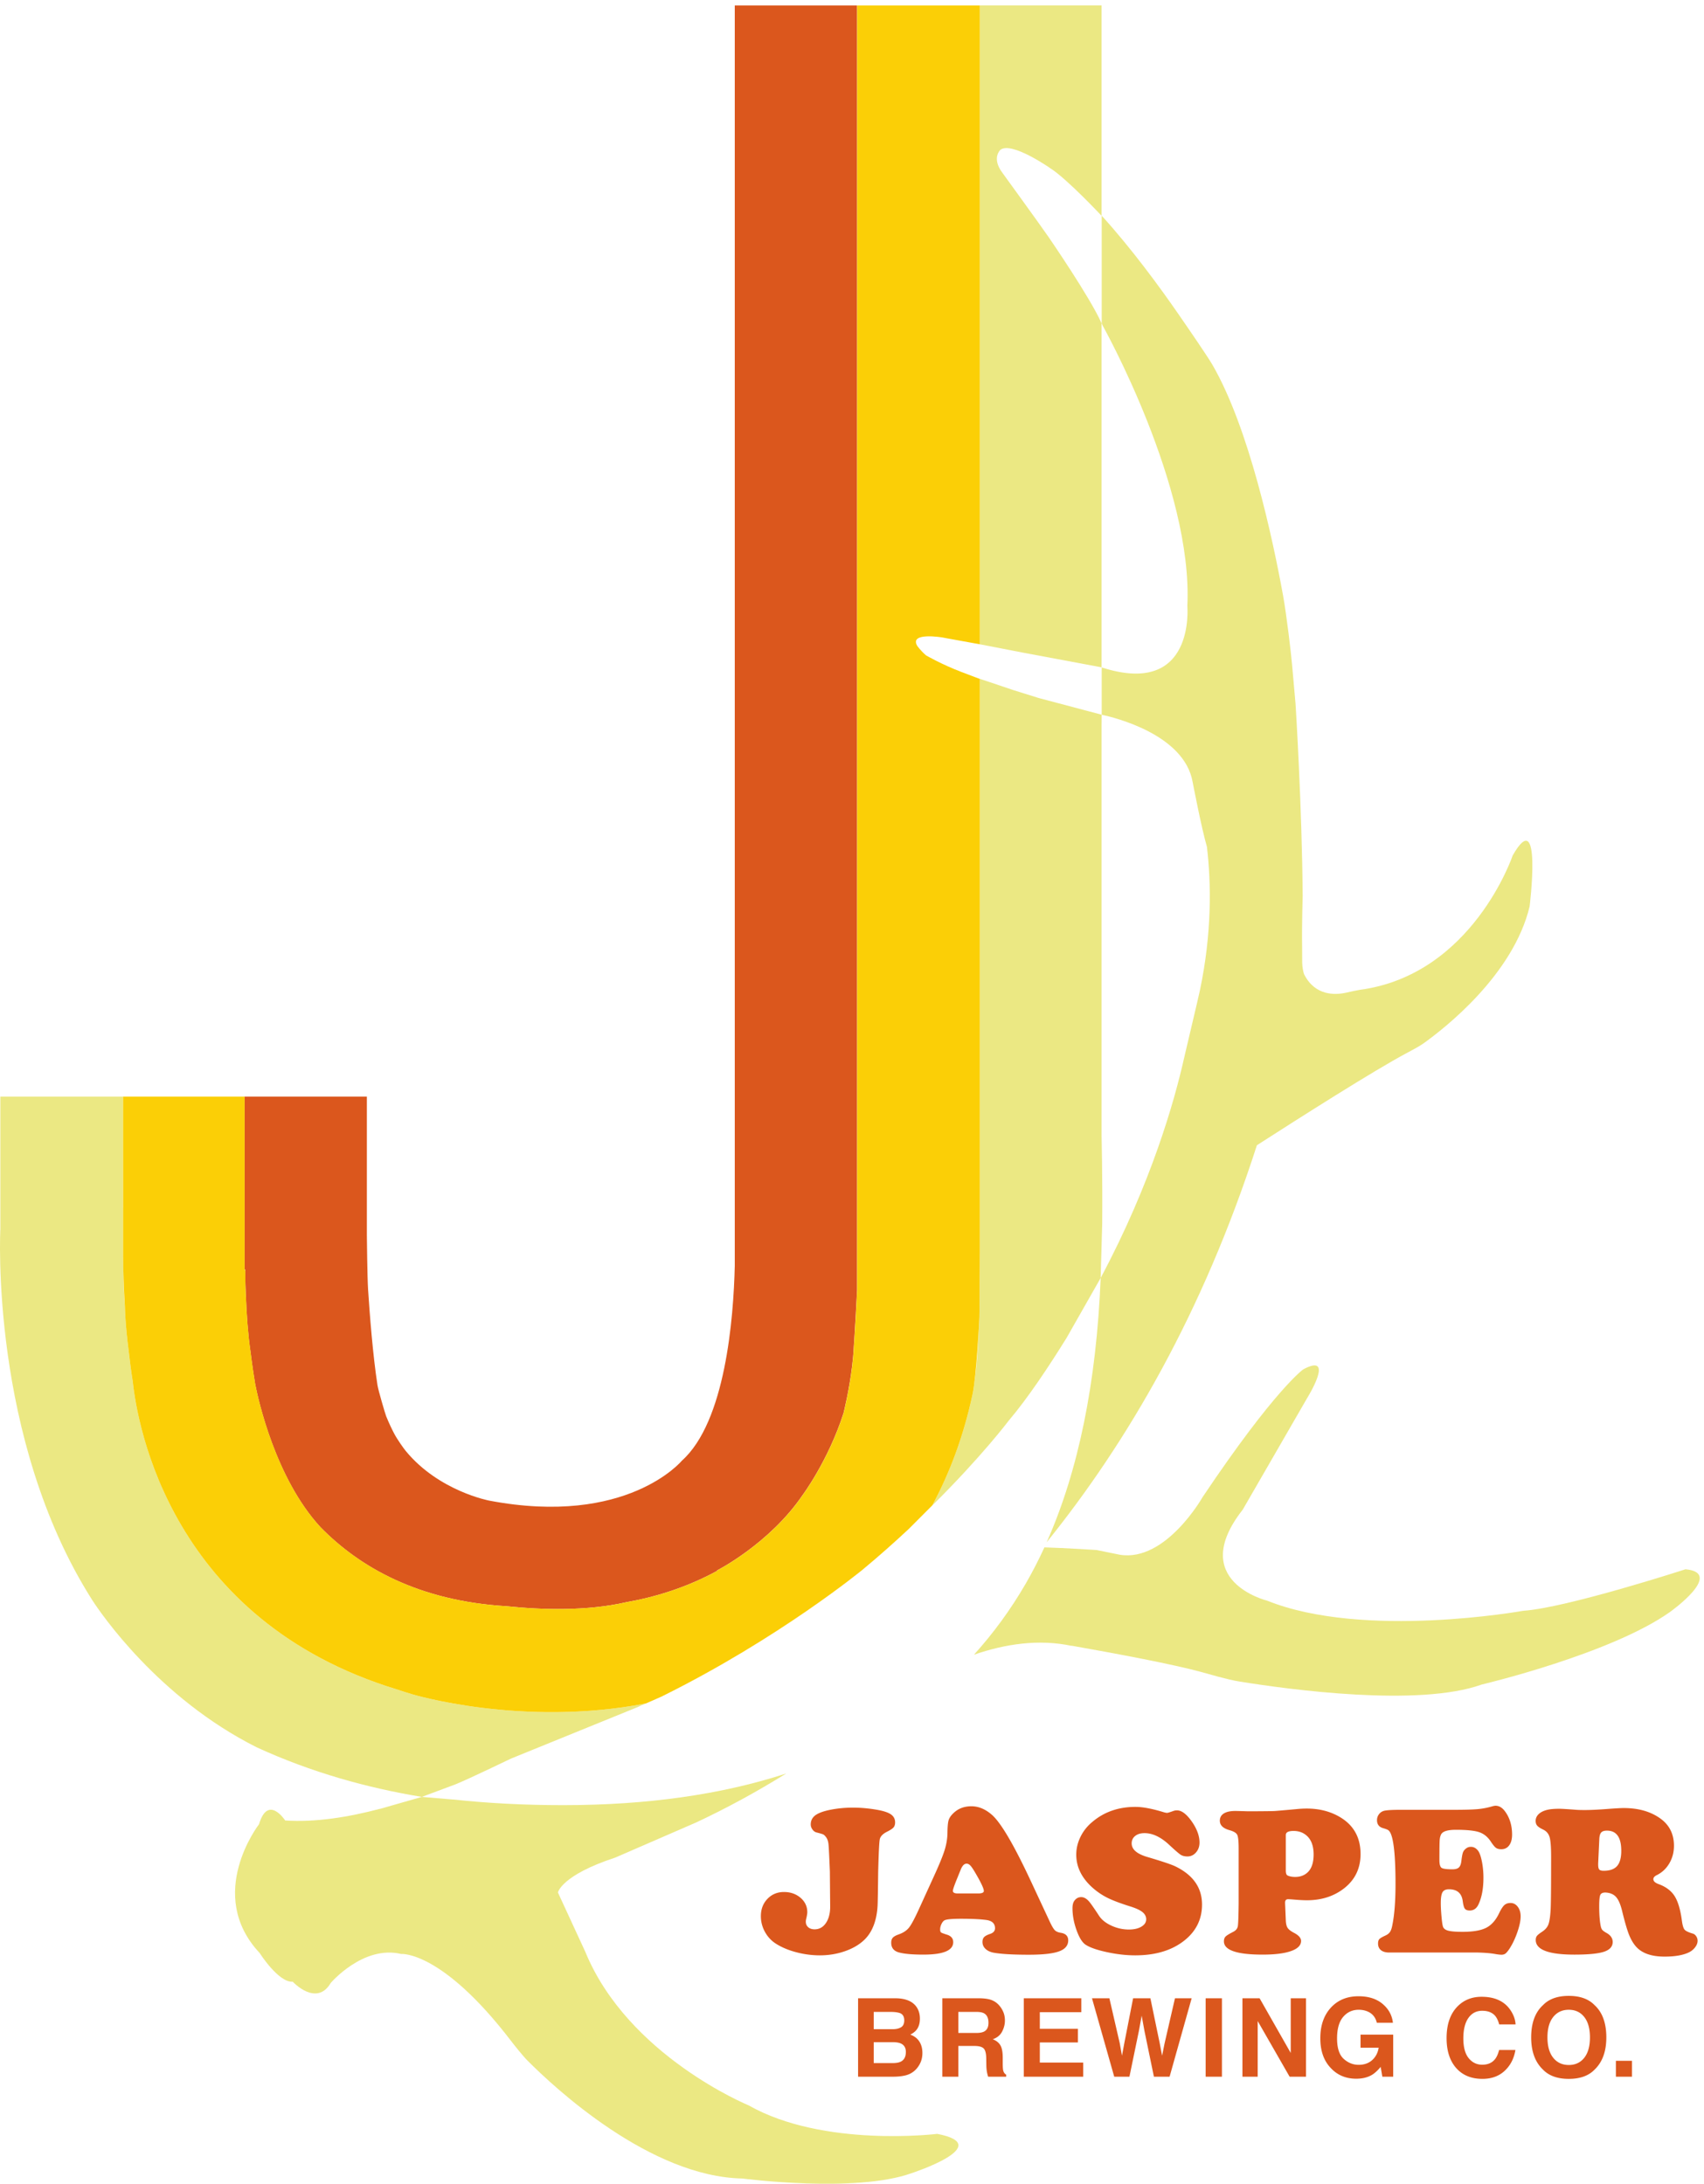 <svg xmlns="http://www.w3.org/2000/svg" xml:space="preserve" width="585.32" height="750.067"><path d="M2202.43 971.398c20.16 0 40.67-1.808 61.55-5.406 17.12-2.89 29.33-6.844 36.72-11.871 7.4-5.062 11.08-11.98 11.08-20.801 0-5.59-1.35-9.961-4.05-13.09-2.71-3.148-8.56-6.992-17.55-11.468-10.43-5.41-16.42-11.762-17.96-19.051-1.54-7.289-2.91-35.59-4.19-84.922-.53-47.687-1.03-76.309-1.48-85.848-.45-9.539-1.56-18.812-3.36-27.82-5.22-26.281-15.77-46.902-31.61-61.82-12.96-12.242-29.6-21.879-49.95-28.903-20.35-7.019-41.76-10.519-64.25-10.519-19.98 0-40.01 2.601-60.07 7.82-20.08 5.211-37.49 12.422-52.25 21.621-12.24 7.551-21.96 17.75-29.17 30.629-7.18 12.871-10.79 26.602-10.79 41.172 0 17.988 5.67 32.91 17.01 44.699 11.35 11.789 25.55 17.672 42.66 17.672 16.72 0 30.95-4.953 42.66-14.844 11.69-10.089 17.54-22.519 17.54-37.277 0-3.762-1.08-10.062-3.23-18.891-.37-1.8-.56-3.789-.56-5.929 0-5.781 2.07-10.442 6.23-14.051 4.13-3.602 9.62-5.398 16.45-5.398 12.06 0 21.78 5.398 29.18 16.207 7.36 10.793 11.07 25.023 11.07 42.66l-.26 24.57-.56 66.16c-1.62 40.141-2.83 63.75-3.63 70.871-.82 7.102-2.83 12.91-6.09 17.41-2.71 3.602-5.09 5.942-7.16 7.02-2.06 1.09-7.68 2.781-16.88 5.121-4.31.899-8 3.41-11.04 7.57-3.08 4.141-4.61 8.539-4.61 13.231 0 9.719 3.84 17.508 11.47 23.367 7.66 5.82 20.14 10.57 37.41 14.172 19.26 3.949 39.14 5.937 59.67 5.937M2473.46 749.73h52.91c9.73 0 14.57 2.149 14.57 6.461 0 5.938-6.73 20.539-20.24 43.75-6.12 10.618-10.81 17.731-14.04 21.329-3.23 3.601-6.65 5.402-10.26 5.402-6.49 0-11.87-6.043-16.19-18.09-.74-1.621-3.33-8-7.84-19.191-7.55-18.332-11.34-29.332-11.34-32.93 0-4.5 4.14-6.731 12.43-6.731zm187.91 33.989 51.03-109.348c4.88-10.062 8.9-16.691 12.16-19.84 3.23-3.152 8.19-5.25 14.84-6.332 12.96-1.988 19.45-8.558 19.45-19.719 0-13.14-7.92-22.601-23.77-28.351-15.84-5.75-41.76-8.629-77.77-8.629-40.67 0-70.82 1.719-90.43 5.141-9.01 1.609-16.16 4.898-21.48 9.851-5.3 4.93-7.95 10.918-7.95 17.938 0 5.41 1.37 9.59 4.18 12.558 2.78 2.973 7.95 5.723 15.53 8.242 8.45 2.86 12.69 7.739 12.69 14.571 0 12.058-7.29 19.191-21.88 21.328-15.66 2.172-37.71 3.23-66.14 3.23-23.95 0-38.26-1.429-42.95-4.32-2.86-1.801-5.38-5.027-7.55-9.687-2.15-4.692-3.23-9.204-3.23-13.52 0-3.941.77-6.512 2.28-7.684 1.53-1.187 6.54-3.128 14.99-5.796 10.97-3.262 16.48-9.731 16.48-19.454 0-21.437-25.65-32.136-76.97-32.136-29.14 0-50.58 1.988-64.25 5.937-12.61 3.781-18.89 12.051-18.89 24.852 0 5.558 1.37 9.879 4.18 12.961 2.79 3.039 7.77 5.847 14.97 8.367 11.72 4.133 20.56 9.93 26.61 17.41 6.04 7.473 14.62 23.441 25.78 47.93l38.07 83.429c14.04 30.614 23.45 53.5 28.22 68.711 4.77 15.211 7.23 30.102 7.42 44.7.18 15.472 1.11 26.23 2.83 32.242 1.73 6.039 5.54 11.929 11.48 17.699 12.42 12.59 28.27 18.891 47.53 18.891 18.18 0 35.53-7.102 52.09-21.332 23.05-19.438 56.54-76.039 100.45-169.84M2932.74 973.281c18.52 0 42.85-4.59 72.89-13.781 3.61-1.059 6.49-1.621 8.64-1.621 1.8 0 7.21 1.621 16.22 4.883 2.86 1.058 5.93 1.609 9.16 1.609 12.06 0 24.8-9.531 38.21-28.609 13.41-19.102 20.11-37.282 20.11-54.563 0-10.07-3.02-18.57-9.03-25.508-6.05-6.921-13.38-10.39-22.02-10.39-7.18 0-13.04 1.429-17.54 4.32-4.51 2.891-14.42 11.418-29.7 25.649-21.6 20.16-42.85 30.23-63.73 30.23-10.07 0-18.12-2.41-24.16-7.289-6.04-4.852-9.04-11.231-9.04-19.152 0-15.661 13.75-27.45 41.31-35.379 37.25-10.989 61.1-18.989 71.54-24.032 45.92-22.328 68.86-55.187 68.86-98.558 0-38.34-15.66-69.66-46.97-93.961-32.06-24.82-73.9-37.25-125.57-37.25-23.02 0-47.35 2.75-72.89 8.242-25.57 5.481-44.01 11.918-55.35 19.289-8.64 5.77-16.43 18.309-23.37 37.68-6.92 19.34-10.39 38.199-10.39 56.558 0 8.801 1.8 15.481 5.41 19.981 4.5 5.75 10.17 8.641 17.01 8.641 6.83 0 13.41-3.52 19.71-10.54 3.76-3.949 12.69-16.64 26.74-38.05 6.65-10.098 17.22-18.469 31.71-25.121 14.5-6.68 29.47-9.989 44.97-9.989 13.3 0 24.11 2.461 32.37 7.422 8.3 4.949 12.43 11.289 12.43 19.047 0 7.18-3.23 13.41-9.72 18.633-6.47 5.219-17.01 10.058-31.59 14.57-25.72 8.11-45.36 15.528-58.84 22.278-13.52 6.73-26.13 15.242-37.81 25.519-28.46 25.199-42.66 53.813-42.66 85.852 0 15.839 3.68 31.257 11.07 46.308 7.37 15.02 17.81 28.031 31.32 39 30.23 25.391 67.14 38.082 110.7 38.082M3320.83 900.652V808.84c0-7.02 1.54-11.231 4.58-12.692 5.22-2.519 11.79-3.757 19.72-3.757 11.87 0 21.88 3.308 29.96 9.988 11.72 9.543 17.57 25.543 17.57 48.031 0 23.43-6.86 40.328-20.53 50.77-8.64 6.679-19.08 9.992-31.32 9.992-13.33 0-19.98-3.5-19.98-10.52zm-121.78-176.3v142.019c0 18.359-1.24 29.988-3.79 34.938-2.51 4.961-9.35 8.961-20.5 12.031-16.19 4.672-24.3 12.769-24.3 24.301 0 8.109 3.42 14.308 10.25 18.629 6.84 4.32 16.75 6.492 29.71 6.492 4.32 0 15.02-.293 32.14-.821h16.18c29.89.18 47.41.391 52.52.688 5.14.262 23.45 1.82 54.95 4.711 10.44 1.09 19.98 1.621 28.62 1.621 29.52 0 55.8-6.039 78.85-18.102 40.12-20.879 60.2-54 60.2-99.359 0-36.719-14.04-66.129-42.13-88.281-26.44-20.699-58.5-31.059-96.1-31.059-9.56 0-21.25.641-35.11 1.879-7.39.563-11.97.832-13.77.832-5.22 0-7.82-2.969-7.82-8.91v-1.609l1.88-44.313c.34-8.629 1.93-15.07 4.72-19.277 2.8-4.242 8.5-8.621 17.14-13.09 11.71-6.313 17.57-13.152 17.57-20.543 0-11.34-8.64-20.059-25.94-26.18-17.28-6.117-41.76-9.187-73.42-9.187-66.62 0-99.92 11.449-99.92 34.289 0 5.398 1.46 9.531 4.32 12.418 2.89 2.89 9.64 7.019 20.27 12.429 6.46 3.422 10.25 8.192 11.34 14.313 1.06 6.121 1.77 25.828 2.14 59.141M3615.78 965.73h138.79c28.06 0 48.54.579 61.42 1.739a196.52 196.52 0 0 1 37.65 7.16c3.79 1.082 6.76 1.613 8.93 1.613 9.35 0 17.62-5.031 24.83-15.101 11.89-16.399 17.83-36.192 17.83-59.403 0-11.707-2.49-20.929-7.42-27.687-4.96-6.762-11.77-10.121-20.4-10.121-5.94 0-10.57 1.218-13.91 3.652-3.32 2.418-7.79 7.867-13.36 16.328-7.92 12.051-17.96 20.11-30.1 24.16-12.16 4.051-32.08 6.071-59.8 6.071-20.72 0-33.3-3.68-37.81-11.051-2.33-3.981-3.73-9.27-4.19-15.949-.45-6.653-.68-23.661-.68-51.032 0-10.789 1.8-17.488 5.4-20.109 3.6-2.602 13.06-3.918 28.35-3.918 7.58 0 13.06 1.578 16.48 4.738 3.42 3.149 5.57 8.77 6.47 16.879 1.27 10.442 2.57 17.59 3.92 21.461 1.35 3.871 3.81 7.231 7.42 10.121 3.79 3.231 8.21 4.848 13.25 4.848 7.36 0 13.67-3.5 18.89-10.52 3.79-5.218 6.97-14.437 9.59-27.687 2.6-13.223 3.92-27.031 3.92-41.442 0-28.429-4.42-51.75-13.25-69.921-4.85-9.907-12.24-14.868-22.12-14.868-6.12 0-10.36 1.59-12.69 4.75-2.36 3.149-4.16 9.668-5.41 19.579-2.7 20.32-14.57 30.492-35.64 30.492-8.1 0-13.64-2.571-16.61-7.68-2.97-5.141-4.45-14.633-4.45-28.48 0-8.481.58-19.403 1.75-32.813 1.16-13.43 2.38-22.277 3.66-26.598 1.43-5.402 5.88-9.14 13.35-11.211 7.47-2.058 19.95-3.101 37.41-3.101 27 0 47.32 3.453 61.02 10.391 13.67 6.921 24.83 19.48 33.47 37.679 5.03 10.41 9.59 17.43 13.64 21.043 4.06 3.598 9.3 5.399 15.79 5.399 7.56 0 13.81-3.282 18.76-9.86 4.96-6.57 7.42-14.812 7.42-24.691 0-10.809-2.78-24.301-8.37-40.508-5.56-16.191-12.4-30.613-20.51-43.191-4.13-6.121-7.55-10.231-10.25-12.289-2.71-2.071-6.12-3.102-10.26-3.102-3.44 0-8.37.52-14.86 1.609-11.53 2.172-26.92 3.532-46.16 4.063h-228.98c-9.16 0-16.29 2.008-21.33 6.058-5.03 4.059-7.55 9.782-7.55 17.149 0 5.223 1.09 9 3.24 11.34 2.17 2.351 7.1 5.32 14.86 8.933 5.38 2.328 9.38 5.207 12 8.629 2.6 3.418 4.64 8.461 6.07 15.11 5.93 27.179 8.93 63.82 8.93 109.898 0 69.473-4.32 113.301-12.98 131.5-1.81 3.582-3.77 6.102-5.94 7.551-2.15 1.43-6.65 3.16-13.49 5.121-10.25 3.07-15.39 9.91-15.39 20.531 0 5.75 1.7 10.887 5.14 15.399 3.39 4.468 7.9 7.468 13.49 8.898 7.02 1.609 20.61 2.441 40.77 2.441M4130.52 889.84l-2.96-62.899V824.5c0-6.461.92-10.781 2.83-12.949 1.88-2.149 5.7-3.242 11.47-3.242 15.82 0 27.35 4.082 34.56 12.273 7.2 8.207 10.81 21.297 10.81 39.289 0 34.738-12.35 52.117-36.99 52.117-7.02 0-11.98-1.609-14.87-4.867-2.89-3.242-4.5-8.992-4.85-17.281zm15.66-137.699c-6.83 0-11.2-2.071-13.09-6.2-1.9-4.16-2.83-13.781-2.83-28.91 0-22.84 1.43-40.672 4.32-53.441.9-3.598 2.22-6.379 4.03-8.371 1.8-1.989 5.22-4.43 10.28-7.289 10.78-5.93 16.19-13.782 16.19-23.5 0-11.871-7.53-20.301-22.55-25.25-15.03-4.93-40.46-7.418-76.29-7.418-66.58 0-99.89 12.609-99.89 37.808 0 4.321.98 7.789 2.97 10.391 1.99 2.621 6.49 6.25 13.51 10.937 7.93 5.223 13.28 11.372 16.06 18.493 2.78 7.101 4.72 19.398 5.8 36.859.91 12.77 1.36 58.582 1.36 137.43 0 25.019-1.28 42.031-3.79 51.039-2.52 8.98-7.93 15.551-16.19 19.711-7.92 3.761-13.22 7.23-15.93 10.39-2.7 3.149-4.05 7.231-4.05 12.289 0 6.653 2.57 12.45 7.68 17.411 5.14 4.949 12.3 8.582 21.46 10.941 7.74 1.961 18.37 2.969 31.88 2.969 5.94 0 20.8-.899 44.54-2.7 4.5-.371 11.61-.558 21.33-.558 16.21 0 37.81 1.09 64.81 3.258 17.09 1.242 29.06 1.879 35.9 1.879 38.53 0 70.37-9.27 95.6-27.817 22.68-16.722 34.02-39.961 34.02-69.66 0-16.562-3.97-31.641-11.9-45.23-7.92-13.59-18.81-23.793-32.67-30.633-5.75-2.887-8.63-6.297-8.63-10.25 0-5.25 4.42-9.457 13.22-12.688 18.92-6.871 32.77-17.199 41.6-31.062 8.82-13.848 15.1-35.098 18.89-63.719 1.61-11.898 3.95-19.578 7.02-23.078 3.05-3.524 10.17-6.891 21.33-10.152 3.42-1.059 6.3-3.36 8.64-6.86 2.33-3.519 3.52-7.441 3.52-11.762 0-5.566-2.17-11.207-6.49-16.878-4.32-5.668-9.91-10.122-16.75-13.348-15.1-7.031-35.82-10.524-62.08-10.524-35.1 0-60.22 9.274-75.35 27.793-6.84 8.289-12.64 18.731-17.41 31.321-4.77 12.609-10.39 32.218-16.88 58.867-4.13 17.09-9.4 29.152-15.79 36.172-6.39 7.019-15.53 10.808-27.4 11.34M2256.58 365.68v-53.989h49.15c8.77 0 15.61 1.2 20.51 3.579 8.87 4.39 13.31 12.812 13.31 25.269 0 10.543-4.3 17.762-12.91 21.723-4.79 2.187-11.55 3.34-20.24 3.418zm0 78.16v-44.629h49.2c8.8 0 15.94 1.66 21.42 5 5.48 3.34 8.21 9.281 8.21 17.809 0 9.41-3.61 15.64-10.86 18.671-6.25 2.11-14.22 3.149-23.93 3.149zm109.93 13.609c6.2-8.609 9.3-18.898 9.3-30.91 0-12.348-3.13-22.297-9.38-29.82-3.51-4.188-8.64-8.039-15.43-11.52 10.32-3.769 18.13-9.707 23.37-17.859 5.27-8.16 7.89-18.051 7.89-29.68 0-12.008-3-22.762-9.01-32.281-3.83-6.309-8.61-11.629-14.34-15.938-6.47-4.941-14.09-8.339-22.89-10.16-8.77-1.84-18.31-2.75-28.61-2.75h-91.24v202.5h97.87c24.68-.371 42.17-7.57 52.47-21.582M2475.05 443.84v-54.391h45.53c9.04 0 15.83 1.102 20.35 3.293 8 3.848 12.01 11.449 12.01 22.809 0 12.269-3.88 20.512-11.63 24.73-4.33 2.379-10.86 3.559-19.55 3.559zm87.44 29.949c7.46-3.18 13.77-7.918 18.95-14.148a63.378 63.378 0 0 0 10.19-17.032c2.49-6.23 3.75-13.32 3.75-21.277 0-9.633-2.44-19.07-7.28-28.383-4.86-9.301-12.86-15.847-24.04-19.699 9.34-3.77 15.97-9.09 19.84-16.02 3.91-6.902 5.86-17.46 5.86-31.66v-13.609c0-9.25.35-15.512 1.1-18.801 1.12-5.238 3.71-9.058 7.83-11.551v-5.078h-46.71c-1.29 4.489-2.2 8.098-2.76 10.848-1.09 5.672-1.68 11.5-1.79 17.441l-.27 18.821c-.18 12.918-2.4 21.531-6.68 25.839-4.31 4.301-12.33 6.442-24.12 6.442h-41.31v-79.391h-41.37v202.5h96.88c13.82-.293 24.47-2.031 31.93-5.242M2792.69 443.172h-107.15v-43h98.38v-35.16h-98.38v-52.09h112.1v-36.391H2644.2v202.5h148.49v-35.859M2865.21 479.031l26.71-115.972 5.83-32.278 5.86 31.61 22.86 116.64h44.66l24.04-115.941 6.17-32.309 6.26 31.051 26.98 117.199h43.08l-56.96-202.5h-40.51l-24.46 118.43-7.14 39.148-7.14-39.148-24.47-118.43h-39.28l-57.41 202.5h44.92M3155.85 276.531h-42.04v202.5h42.04v-202.5M3208.82 479.031h44.36l80.38-141.211v141.211h39.42v-202.5h-42.31l-82.44 143.668V276.531h-39.41v202.5M3555.85 415.82c-3.21 13.852-11.04 23.5-23.5 28.981-6.95 3.019-14.71 4.551-23.21 4.551-16.31 0-29.71-6.153-40.19-18.454-10.48-12.296-15.73-30.777-15.73-55.457 0-24.871 5.67-42.461 17.04-52.789 11.36-10.32 24.28-15.48 38.74-15.48 14.2 0 25.84 4.066 34.9 12.219 9.06 8.129 14.65 18.8 16.77 32.011h-46.85v33.797h84.34V276.531h-28.03l-4.25 25.27c-8.16-9.582-15.48-16.309-21.98-20.242-11.18-6.817-24.92-10.25-41.23-10.25-26.82 0-48.8 9.281-65.94 27.871-17.84 18.66-26.77 44.199-26.77 76.609 0 32.75 9.01 59.043 27.06 78.801 18.02 19.762 41.9 29.66 71.56 29.66 25.75 0 46.42-6.531 62.03-19.578 15.62-13.051 24.58-29.332 26.85-48.852h-41.61M3764.21 457.852c16.31 16.687 37.06 25.027 62.25 25.027 33.7 0 58.35-11.18 73.94-33.527 8.58-12.543 13.21-25.141 13.85-37.782h-42.3c-2.7 9.7-6.15 17.032-10.38 21.981-7.54 8.789-18.72 13.179-33.5 13.179-15.08 0-26.96-6.199-35.67-18.609-8.69-12.41-13.05-29.98-13.05-52.68 0-22.699 4.6-39.742 13.77-51.05 9.17-11.309 20.85-16.95 35-16.95 14.52 0 25.59 4.84 33.21 14.571 4.2 5.218 7.7 13.047 10.46 23.48h42.06c-3.64-22.062-12.89-40.031-27.81-53.851-14.89-13.832-33.99-20.75-57.28-20.75-28.82 0-51.47 9.351-67.94 28.019-16.5 18.77-24.74 44.52-24.74 77.219 0 35.363 9.36 62.601 28.13 81.723M4091.59 325.301c9.84 12.359 14.76 29.949 14.76 52.758 0 22.703-4.92 40.273-14.76 52.679-9.87 12.414-23.16 18.614-39.92 18.614-16.77 0-30.14-6.18-40.11-18.563-9.98-12.348-14.98-29.949-14.98-52.73 0-22.809 5-40.399 14.98-52.758 9.97-12.379 23.34-18.559 40.11-18.559 16.76 0 30.05 6.18 39.92 18.559zm26.42-30.781c-15.3-15.75-37.41-23.629-66.34-23.629-28.94 0-51.05 7.879-66.34 23.629-20.54 19.339-30.78 47.171-30.78 83.539 0 37.093 10.24 64.933 30.78 83.511 15.29 15.75 37.4 23.641 66.34 23.641 28.93 0 51.04-7.891 66.34-23.641 20.43-18.578 30.64-46.418 30.64-83.511 0-36.368-10.21-64.2-30.64-83.539M4173.34 317.602h41.6v-41.071h-41.6v41.071" style="fill:#db571d;fill-opacity:1;fill-rule:nonzero;stroke:none" transform="matrix(.133 0 0 -.133 0 750.067)"/><path d="M1665.87 1240.05c-321.01-61.24-602.18 24.31-602.18 24.31-12.78 3.83-25.3 7.83-37.59 11.98-585.963 178.2-671.393 683.56-683.233 795.43-4.289 26.98-7.785 54.17-10.758 81.03-8.664 66.74-9.421 109.95-9.421 109.95l.046-.07c-.101 1.63-.164 3.11-.261 4.73-1.93 20.42-3.114 52.49-3.801 87.34-.406 14.66-.719 28.5-.863 40.32v36.72c-.118 26.1-.075 49.26 0 65.53v23.39l-.301-.51.301 179.42v84.93l.039-.06v23.18H.902v-341.82s-28.699-540.31 237.543-958.83c20.75-32.04 169.785-252.16 424.508-379.86 141.578-65.14 287.414-105.15 426.527-128.07 37.78 14.02 87.16 32.56 87.16 32.56 32.2 12.91 143.31 66.47 143.31 66.47l327.98 133.34c3.04 1.41 5.99 2.86 8.96 4.29l11.32 4.72-4.08-1.25c.58.28 1.16.56 1.74.83zm1179.16 1465.3v1060.74l.32 27.71-159.28 42.24-4.95 1.42-64.78 20.21-14.4 4.91-72.82 24.46v-.29l1.5-.57V2404.5l-.8-132.68v-.13l-.07-10.88c-.05-5.72-.16-13.94-.31-23.14-.07-1.43-.83-17.41-2.17-40-1.31-38.17-4.19-82.05-10.03-122.81-1.73-14.52-3.6-27.28-5.62-36.7-23.65-110.26-59.95-204.89-104.03-286.69 127.26 125.8 197.7 219.4 197.7 219.4 49.26 58.02 103.76 140.03 149.41 213.7l87.98 154.7 3.94 139.41c1.03 125.56-1.59 226.67-1.59 226.67zm-314.41 1270.37 83.64-16.19 30.36-5.88 200.41-37.46v888.32c-28.39 65.37-136.58 222.47-136.58 222.47-21.33 31.1-120.23 167.29-120.23 167.29-27.75 37.59-4.6 58.27-4.6 58.27 28.82 22.89 128.78-47.29 128.78-47.29 42.46-26.63 132.63-122.96 132.63-122.96v543.21h-315.91v-.07h1.5V3975.72" style="fill:#ebe883;fill-opacity:1;fill-rule:nonzero;stroke:none" transform="matrix(.133 0 0 -.133 0 750.067)"/><path d="M4353.13 1586.93s-307.6-99.8-418.91-107.17c0 0-411.51-74.39-661.48 26.08 0 0-207.81 50.79-63.1 235.15l165.73 287.03s75.2 120.13-9.18 75.39c0 0-73.17-51.08-260.09-329.84 0 0-94.91-168.13-213.54-149.19l-60.7 12.32s-81.6 5.25-134.47 6.76c-14.84-32.28-30.73-63.27-47.8-92.81-39.04-67.51-83.93-128.74-134.08-184.32 79.58 27.48 166.44 41 252.12 22.84l.04.38c121.8-21.48 260.03-47.64 334.47-67.78 21.59-5.85 66.32-19.47 99.25-24.79 129.03-20.85 462.78-66.16 625.27-7.76 0 0 332.45 78.37 486.34 187.34 0 0 141.96 100.92 40.13 110.37zm-719.04 1333.71c9.82 5.22 31.06 16.34 41.81 24.02 55.87 39.88 232.24 177.59 274.66 354.09 0 0 33 266.32-43.79 131.53 0 0-103.94-308.76-395.92-347.11-5.56-.73-23.91-4.86-34.88-7.28-27.38-6.03-79.28-8.58-107.64 47.2l-.08-.17c-.07.22-.13.53-.2.78-1.88 3.74-4.95 20.58-4.88 29.66.09 13.02-.03 29.91-.19 39.86-.94 59.37 1.45 132.48 1.45 132.48-1.8 231.27-17.78 485.88-18.37 495.25-.98 11.78-2 23.48-3.08 34.94-1.31 13.88-3.52 38.46-5.84 65.84-2.28 26.99-13.82 127.38-23.61 181.2-26.24 144.15-87.44 431.54-182.55 595.17-11.83 20.35-56.73 85.89-89.06 132.63-46.38 67.05-118.82 166.2-196.57 251.89v-278.14c.98-2.18 2.03-4.43 2.91-6.51 0 0 233.54-416.31 218.24-723.47 0 0 21.85-236.93-221.15-158.54V3793.8c32.99-7.06 213.27-51.01 234.85-173.68 0 0 22.65-118.68 36.9-167.33 11.32-95.99 12.86-223.24-17.99-370.24-5.6-26.7-34.01-144.31-40.59-173.73-25.29-113.09-85.38-324.96-215.84-569.55-11-271.06-57.54-498.5-139.46-682.52 207.93 257.61 403.64 592.59 542.94 1025.23 107.26 69.03 302.73 193.42 387.93 238.66zM2420.67 128.879s-293.44-36.367-487.28 73.652c0 0-311.24 127.641-421.56 396.11l-70.86 153.519s8.02 44.231 147.88 90.149l210.31 91.312c35.75 16.75 75.6 36.699 118.73 60.219 35.42 19.31 73.27 41.35 112.66 65.68-166.88-54.43-359-81.731-576.52-81.731-101.07 0-195.86 5.109-285.11 14.731l.41-.168-79.85 6.738-68.87-19.711c-9.49-2.84-19.01-5.559-28.653-8.207l-10.867-3.113.746.421c-81.676-21.648-167.277-35.539-245.309-30.25 0 0-44.269 68.31-67.531-9.691 0 0-140.586-181 1.828-332.859 0 0 48.289-76.348 85.278-73.918 0 0 61.144-65.891 98.086-3.153 0 0 83.558 98.153 181.662 74.903 0 0 104.49 9.699 283.75-224.223 7.46-9.73 29.79-38.148 42.74-51.16 70.56-70.899 316.63-299.95 555.1-304.547 0 0 292.69-38.402 437.38 13.957 0 0 219.45 71.703 65.85 101.34" style="fill:#ebe883;fill-opacity:1;fill-rule:nonzero;stroke:none" transform="matrix(.133 0 0 -.133 0 750.067)"/><path d="M1897.68 5625.44V2370.28c-3.17-134.98-24.08-402.67-136.84-503.14 0 0-141.19-170.42-497.01-102.96 0 0-130.07 24.24-215.68 128.01-5.71 6.92-21.8 29.42-29.98 44.93-5.78 10.96-12.99 25.87-20.775 44.86-2.356 5.75-20.407 66.99-22.489 80.42-12.07 78.06-20.144 183.68-24.242 246.52-2.113 32.4-3.168 140.02-3.168 140.02v358.74H631.594v-448.89l1.636 3.56s.098-47.74 3.407-105.57c.097-1.67.211-3.4.312-5.08.574-9.61 1.235-19.43 2.004-29.36.102-1.29.199-2.56.301-3.85 1.898-23.72 4.383-47.74 7.664-69.81 0 0 4.758-40.11 12.086-83.71 7.285-37.56 51.633-242.24 168.414-369.13C928.625 1592.3 1080.67 1505 1309.17 1491.46c92.37-9.58 206.56-12.66 307.34 10.2l-.16.04c70.67 12.3 153.95 36.37 236.2 81.39l-1.17.61s135.57 68.7 221.27 194.58c0 0 66.1 88.36 105.84 211.68 0 0 14.8 58.64 22.46 123.47.84 7.13 1.58 14.3 2.21 21.5.21 2.32.44 4.64.62 6.96 0 0 5.61 80.6 9.8 166.02v3317.53h-315.9" style="fill:#db571d;fill-opacity:1;fill-rule:nonzero;stroke:none" transform="matrix(.133 0 0 -.133 0 750.067)"/><path d="m2434.17 3993.31 11.53-2.18 84.92-15.41v1649.71h-316.8V2307.91c-4.19-85.43-9.8-166.03-9.8-166.03-.18-2.32-.42-4.64-.62-6.96-.63-7.2-1.37-14.37-2.21-21.49-7.67-64.84-22.46-123.47-22.46-123.47-39.74-123.33-105.85-211.69-105.85-211.69-85.7-125.88-221.26-194.58-221.26-194.58l1.17-.6c-82.26-45.03-165.54-69.1-236.2-81.4l.16-.03c-100.78-22.87-214.97-19.79-307.34-10.21-228.51 13.54-380.547 100.84-481.754 204.38-116.785 126.89-161.129 331.57-168.418 369.13-7.324 43.6-12.082 83.71-12.082 83.71-3.281 22.07-5.769 46.1-7.664 69.81-.101 1.29-.203 2.57-.301 3.85-.769 9.93-1.429 19.75-2.007 29.36-.098 1.68-.211 3.41-.309 5.08-.59 10.32-1.051 20.13-1.453 29.6-.66 11.96-1.242 23.55-1.672 34.27v19.64c-.215 11.4-.27 18.73-.277 20.89l-1.36-2.95v1.18l-.281-.62v448.89H317.848v-23.18l-.039.06v-389.48c.421-33.65 1.699-80.02 4.925-132.39l-.046.07s.757-43.21 9.421-109.95c2.973-26.86 6.469-54.05 10.758-81.03 11.84-111.88 97.274-617.23 683.233-795.43 12.29-4.15 24.81-8.15 37.6-11.98 0 0 282.53-86 604.51-23.89 0 0 36.86 15.93 40.72 17.87l2.14.94-.12.07c302.36 149.99 516.85 326.5 516.85 326.5 43.28 35.92 82.7 71.1 119 104.97l61.07 61.2c43.95 81.69 80.16 176.12 103.75 286.14 10.75 50.24 17.61 195.04 17.82 199.51.15 9.2.26 17.42.31 23.14l.07 10.88v.13l.8 132.68v1481.68l-46.95 17.82c-51.18 19.4-91.88 43.01-91.88 43.01-14.43 12.33-23.06 24.97-23.06 24.97-20.63 36.02 65.44 21.33 65.44 21.33" style="fill:#fbcf06;fill-opacity:1;fill-rule:nonzero;stroke:none" transform="matrix(.133 0 0 -.133 0 750.067)"/></svg>